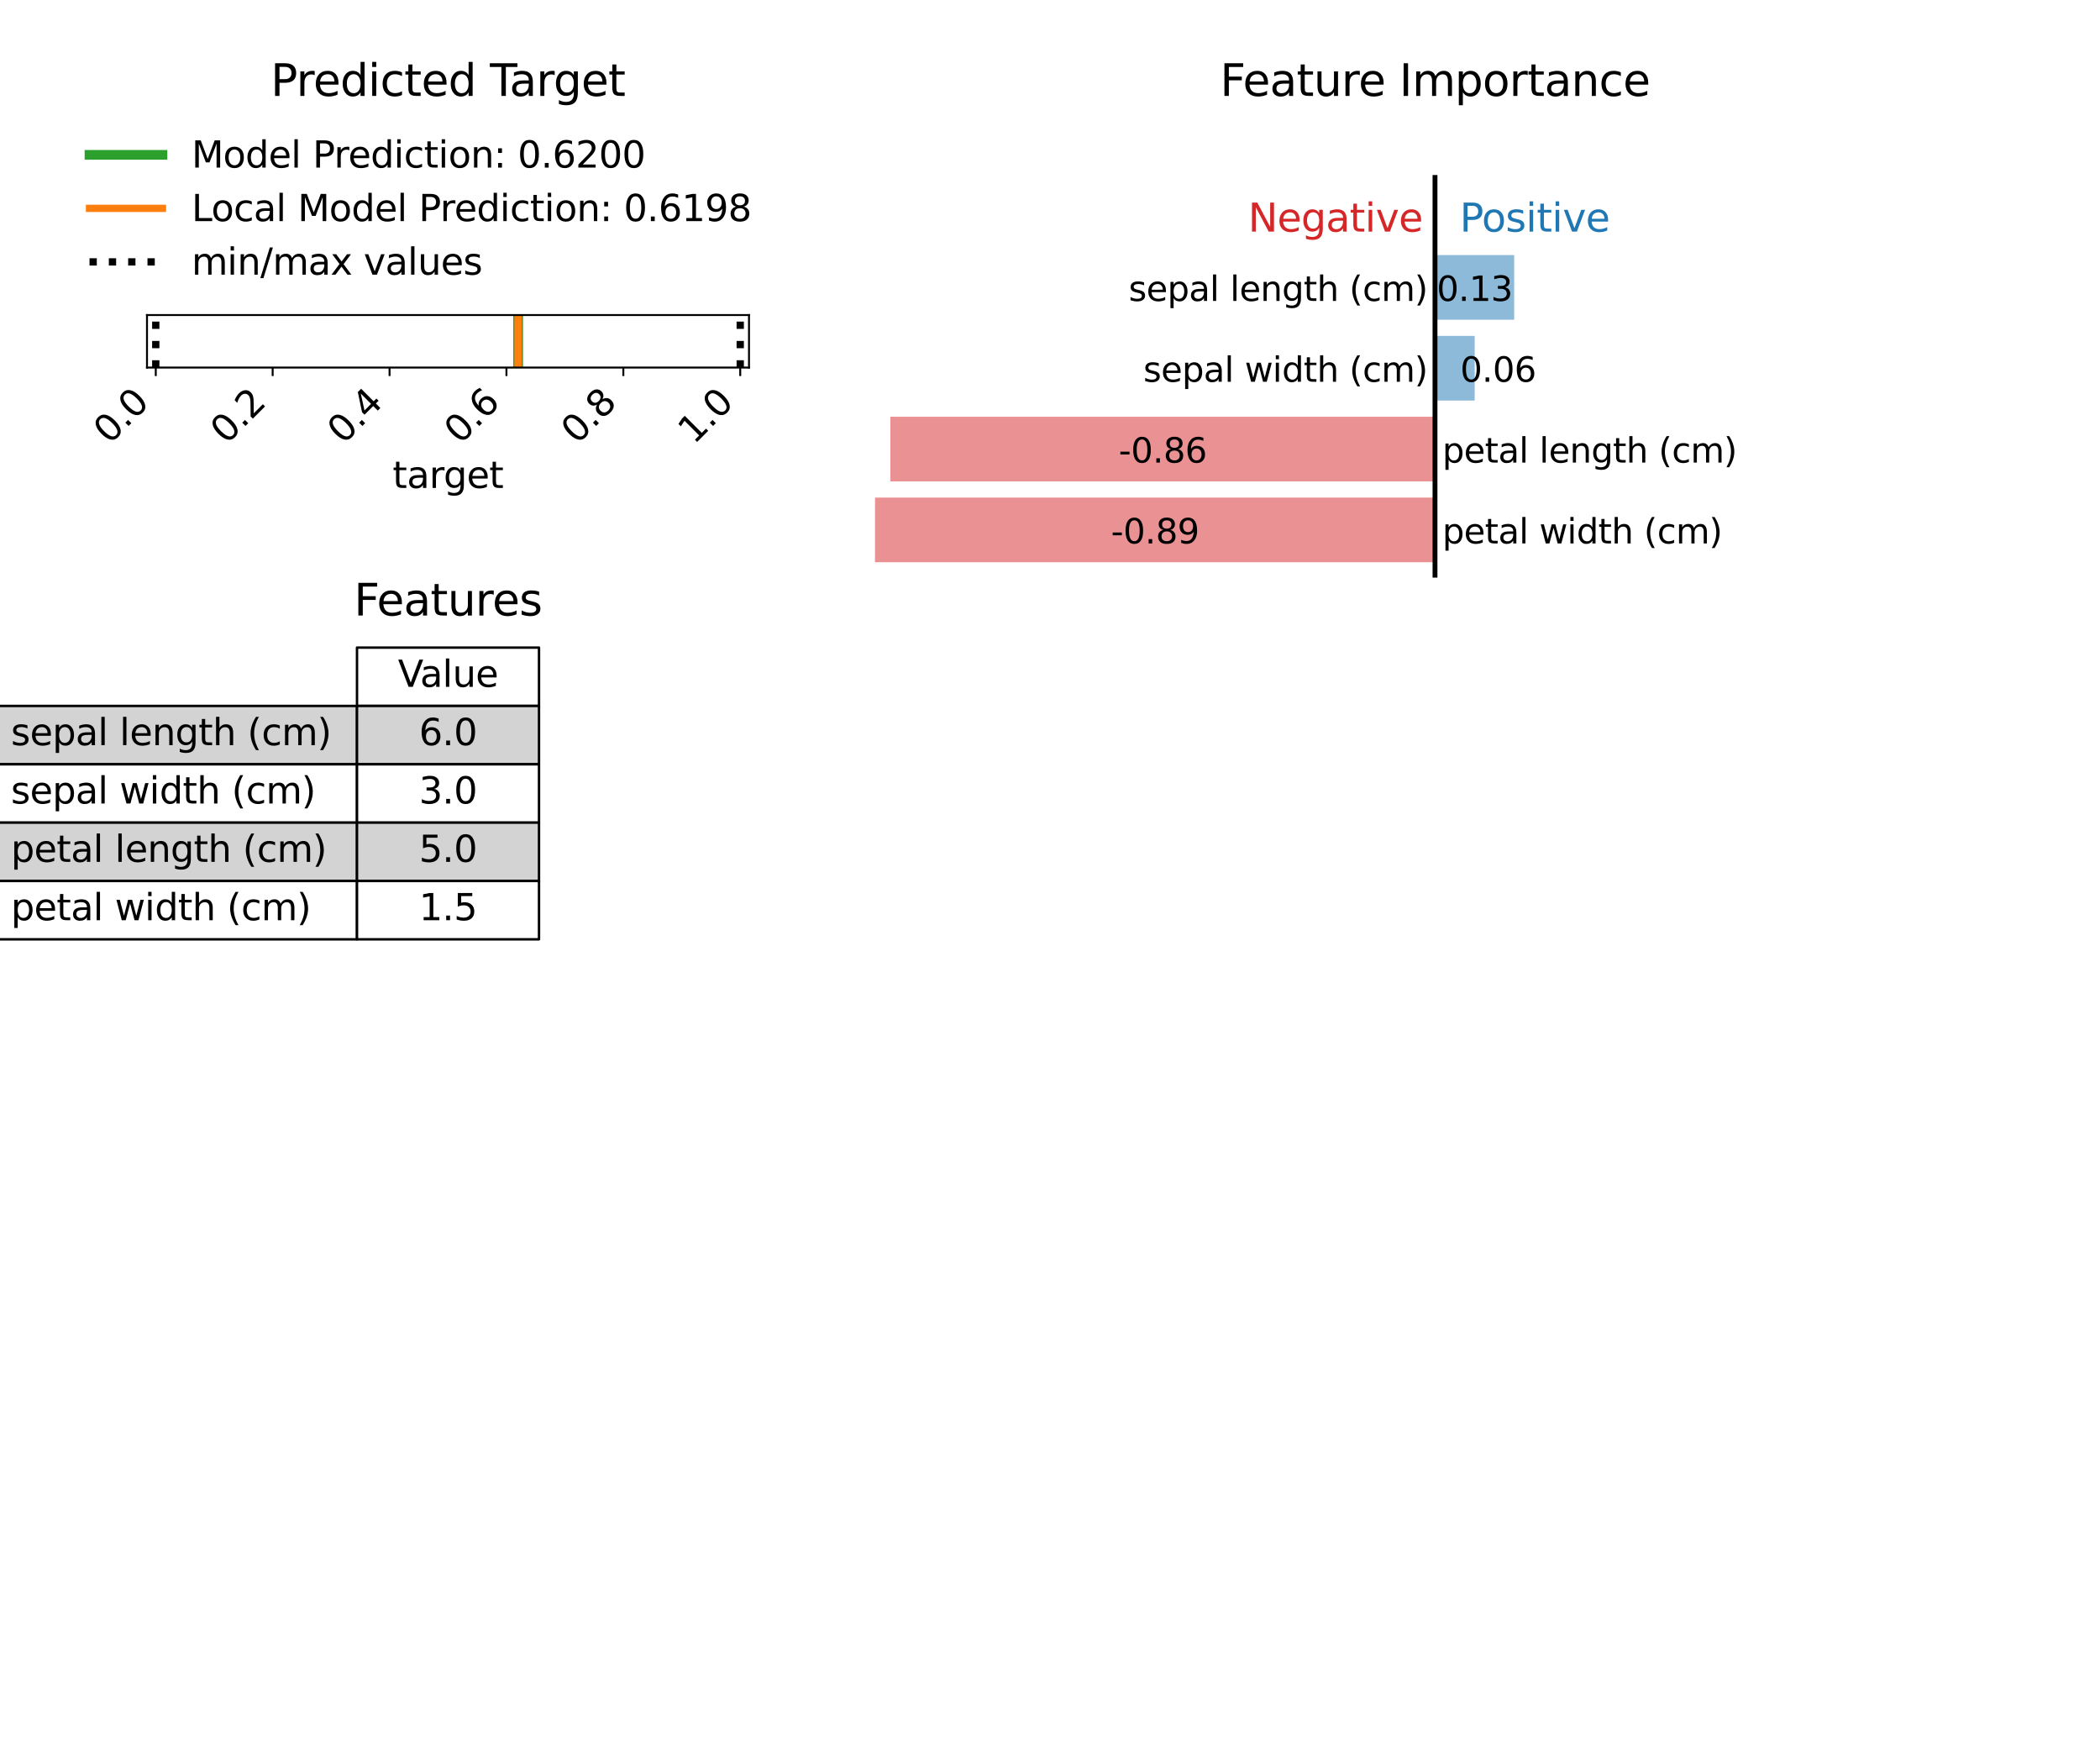 <?xml version="1.0" encoding="utf-8" standalone="no"?>
<!DOCTYPE svg PUBLIC "-//W3C//DTD SVG 1.1//EN"
  "http://www.w3.org/Graphics/SVG/1.1/DTD/svg11.dtd">
<svg height="720pt" version="1.1" viewBox="0 0 864 720" width="864pt" xmlns="http://www.w3.org/2000/svg" xmlns:xlink="http://www.w3.org/1999/xlink">
 <defs>
  <style type="text/css">*{stroke-linecap:butt;stroke-linejoin:round;}</style>
 </defs>
 <g id="figure_1">
  <g id="patch_1">
   <path d="M 0 720 
L 864 720 
L 864 0 
L 0 0 
z
" style="fill:#ffffff;"/>
  </g>
  <g id="axes_1">
   <g id="patch_2">
    <path d="M 60.48 151.2 
L 308.16 151.2 
L 308.16 129.6 
L 60.48 129.6 
z
" style="fill:#ffffff;"/>
   </g>
   <g id="matplotlib.axis_1">
    <g id="xtick_1">
     <g id="line2d_1">
      <defs>
       <path d="M 0 0 
L 0 3.5 
" id="mf7a0e118fd" style="stroke:#000000;stroke-width:0.8;"/>
      </defs>
      <g>
       <use style="stroke:#000000;stroke-width:0.8;" x="64.087" xlink:href="#mf7a0e118fd" y="151.2"/>
      </g>
     </g>
     <g id="text_1">
      <!-- 0.0 -->
      <g transform="translate(45.013 183.127)rotate(-45)scale(0.15 -0.15)">
       <defs>
        <path d="M 2034 4250 
Q 1547 4250 1301 3770 
Q 1056 3291 1056 2328 
Q 1056 1369 1301 889 
Q 1547 409 2034 409 
Q 2525 409 2770 889 
Q 3016 1369 3016 2328 
Q 3016 3291 2770 3770 
Q 2525 4250 2034 4250 
z
M 2034 4750 
Q 2819 4750 3233 4129 
Q 3647 3509 3647 2328 
Q 3647 1150 3233 529 
Q 2819 -91 2034 -91 
Q 1250 -91 836 529 
Q 422 1150 422 2328 
Q 422 3509 836 4129 
Q 1250 4750 2034 4750 
z
" id="DejaVuSans-30" transform="scale(0.016)"/>
        <path d="M 684 794 
L 1344 794 
L 1344 0 
L 684 0 
L 684 794 
z
" id="DejaVuSans-2e" transform="scale(0.016)"/>
       </defs>
       <use xlink:href="#DejaVuSans-30"/>
       <use x="63.623" xlink:href="#DejaVuSans-2e"/>
       <use x="95.41" xlink:href="#DejaVuSans-30"/>
      </g>
     </g>
    </g>
    <g id="xtick_2">
     <g id="line2d_2">
      <g>
       <use style="stroke:#000000;stroke-width:0.8;" x="112.18" xlink:href="#mf7a0e118fd" y="151.2"/>
      </g>
     </g>
     <g id="text_2">
      <!-- 0.2 -->
      <g transform="translate(93.107 183.127)rotate(-45)scale(0.15 -0.15)">
       <defs>
        <path d="M 1228 531 
L 3431 531 
L 3431 0 
L 469 0 
L 469 531 
Q 828 903 1448 1529 
Q 2069 2156 2228 2338 
Q 2531 2678 2651 2914 
Q 2772 3150 2772 3378 
Q 2772 3750 2511 3984 
Q 2250 4219 1831 4219 
Q 1534 4219 1204 4116 
Q 875 4013 500 3803 
L 500 4441 
Q 881 4594 1212 4672 
Q 1544 4750 1819 4750 
Q 2544 4750 2975 4387 
Q 3406 4025 3406 3419 
Q 3406 3131 3298 2873 
Q 3191 2616 2906 2266 
Q 2828 2175 2409 1742 
Q 1991 1309 1228 531 
z
" id="DejaVuSans-32" transform="scale(0.016)"/>
       </defs>
       <use xlink:href="#DejaVuSans-30"/>
       <use x="63.623" xlink:href="#DejaVuSans-2e"/>
       <use x="95.41" xlink:href="#DejaVuSans-32"/>
      </g>
     </g>
    </g>
    <g id="xtick_3">
     <g id="line2d_3">
      <g>
       <use style="stroke:#000000;stroke-width:0.8;" x="160.273" xlink:href="#mf7a0e118fd" y="151.2"/>
      </g>
     </g>
     <g id="text_3">
      <!-- 0.4 -->
      <g transform="translate(141.2 183.127)rotate(-45)scale(0.15 -0.15)">
       <defs>
        <path d="M 2419 4116 
L 825 1625 
L 2419 1625 
L 2419 4116 
z
M 2253 4666 
L 3047 4666 
L 3047 1625 
L 3713 1625 
L 3713 1100 
L 3047 1100 
L 3047 0 
L 2419 0 
L 2419 1100 
L 313 1100 
L 313 1709 
L 2253 4666 
z
" id="DejaVuSans-34" transform="scale(0.016)"/>
       </defs>
       <use xlink:href="#DejaVuSans-30"/>
       <use x="63.623" xlink:href="#DejaVuSans-2e"/>
       <use x="95.41" xlink:href="#DejaVuSans-34"/>
      </g>
     </g>
    </g>
    <g id="xtick_4">
     <g id="line2d_4">
      <g>
       <use style="stroke:#000000;stroke-width:0.8;" x="208.367" xlink:href="#mf7a0e118fd" y="151.2"/>
      </g>
     </g>
     <g id="text_4">
      <!-- 0.6 -->
      <g transform="translate(189.293 183.127)rotate(-45)scale(0.15 -0.15)">
       <defs>
        <path d="M 2113 2584 
Q 1688 2584 1439 2293 
Q 1191 2003 1191 1497 
Q 1191 994 1439 701 
Q 1688 409 2113 409 
Q 2538 409 2786 701 
Q 3034 994 3034 1497 
Q 3034 2003 2786 2293 
Q 2538 2584 2113 2584 
z
M 3366 4563 
L 3366 3988 
Q 3128 4100 2886 4159 
Q 2644 4219 2406 4219 
Q 1781 4219 1451 3797 
Q 1122 3375 1075 2522 
Q 1259 2794 1537 2939 
Q 1816 3084 2150 3084 
Q 2853 3084 3261 2657 
Q 3669 2231 3669 1497 
Q 3669 778 3244 343 
Q 2819 -91 2113 -91 
Q 1303 -91 875 529 
Q 447 1150 447 2328 
Q 447 3434 972 4092 
Q 1497 4750 2381 4750 
Q 2619 4750 2861 4703 
Q 3103 4656 3366 4563 
z
" id="DejaVuSans-36" transform="scale(0.016)"/>
       </defs>
       <use xlink:href="#DejaVuSans-30"/>
       <use x="63.623" xlink:href="#DejaVuSans-2e"/>
       <use x="95.41" xlink:href="#DejaVuSans-36"/>
      </g>
     </g>
    </g>
    <g id="xtick_5">
     <g id="line2d_5">
      <g>
       <use style="stroke:#000000;stroke-width:0.8;" x="256.46" xlink:href="#mf7a0e118fd" y="151.2"/>
      </g>
     </g>
     <g id="text_5">
      <!-- 0.8 -->
      <g transform="translate(237.386 183.127)rotate(-45)scale(0.15 -0.15)">
       <defs>
        <path d="M 2034 2216 
Q 1584 2216 1326 1975 
Q 1069 1734 1069 1313 
Q 1069 891 1326 650 
Q 1584 409 2034 409 
Q 2484 409 2743 651 
Q 3003 894 3003 1313 
Q 3003 1734 2745 1975 
Q 2488 2216 2034 2216 
z
M 1403 2484 
Q 997 2584 770 2862 
Q 544 3141 544 3541 
Q 544 4100 942 4425 
Q 1341 4750 2034 4750 
Q 2731 4750 3128 4425 
Q 3525 4100 3525 3541 
Q 3525 3141 3298 2862 
Q 3072 2584 2669 2484 
Q 3125 2378 3379 2068 
Q 3634 1759 3634 1313 
Q 3634 634 3220 271 
Q 2806 -91 2034 -91 
Q 1263 -91 848 271 
Q 434 634 434 1313 
Q 434 1759 690 2068 
Q 947 2378 1403 2484 
z
M 1172 3481 
Q 1172 3119 1398 2916 
Q 1625 2713 2034 2713 
Q 2441 2713 2670 2916 
Q 2900 3119 2900 3481 
Q 2900 3844 2670 4047 
Q 2441 4250 2034 4250 
Q 1625 4250 1398 4047 
Q 1172 3844 1172 3481 
z
" id="DejaVuSans-38" transform="scale(0.016)"/>
       </defs>
       <use xlink:href="#DejaVuSans-30"/>
       <use x="63.623" xlink:href="#DejaVuSans-2e"/>
       <use x="95.41" xlink:href="#DejaVuSans-38"/>
      </g>
     </g>
    </g>
    <g id="xtick_6">
     <g id="line2d_6">
      <g>
       <use style="stroke:#000000;stroke-width:0.8;" x="304.553" xlink:href="#mf7a0e118fd" y="151.2"/>
      </g>
     </g>
     <g id="text_6">
      <!-- 1.0 -->
      <g transform="translate(285.479 183.127)rotate(-45)scale(0.15 -0.15)">
       <defs>
        <path d="M 794 531 
L 1825 531 
L 1825 4091 
L 703 3866 
L 703 4441 
L 1819 4666 
L 2450 4666 
L 2450 531 
L 3481 531 
L 3481 0 
L 794 0 
L 794 531 
z
" id="DejaVuSans-31" transform="scale(0.016)"/>
       </defs>
       <use xlink:href="#DejaVuSans-31"/>
       <use x="63.623" xlink:href="#DejaVuSans-2e"/>
       <use x="95.41" xlink:href="#DejaVuSans-30"/>
      </g>
     </g>
    </g>
    <g id="text_7">
     <!-- target -->
     <g transform="translate(161.515 200.731)scale(0.15 -0.15)">
      <defs>
       <path d="M 1172 4494 
L 1172 3500 
L 2356 3500 
L 2356 3053 
L 1172 3053 
L 1172 1153 
Q 1172 725 1289 603 
Q 1406 481 1766 481 
L 2356 481 
L 2356 0 
L 1766 0 
Q 1100 0 847 248 
Q 594 497 594 1153 
L 594 3053 
L 172 3053 
L 172 3500 
L 594 3500 
L 594 4494 
L 1172 4494 
z
" id="DejaVuSans-74" transform="scale(0.016)"/>
       <path d="M 2194 1759 
Q 1497 1759 1228 1600 
Q 959 1441 959 1056 
Q 959 750 1161 570 
Q 1363 391 1709 391 
Q 2188 391 2477 730 
Q 2766 1069 2766 1631 
L 2766 1759 
L 2194 1759 
z
M 3341 1997 
L 3341 0 
L 2766 0 
L 2766 531 
Q 2569 213 2275 61 
Q 1981 -91 1556 -91 
Q 1019 -91 701 211 
Q 384 513 384 1019 
Q 384 1609 779 1909 
Q 1175 2209 1959 2209 
L 2766 2209 
L 2766 2266 
Q 2766 2663 2505 2880 
Q 2244 3097 1772 3097 
Q 1472 3097 1187 3025 
Q 903 2953 641 2809 
L 641 3341 
Q 956 3463 1253 3523 
Q 1550 3584 1831 3584 
Q 2591 3584 2966 3190 
Q 3341 2797 3341 1997 
z
" id="DejaVuSans-61" transform="scale(0.016)"/>
       <path d="M 2631 2963 
Q 2534 3019 2420 3045 
Q 2306 3072 2169 3072 
Q 1681 3072 1420 2755 
Q 1159 2438 1159 1844 
L 1159 0 
L 581 0 
L 581 3500 
L 1159 3500 
L 1159 2956 
Q 1341 3275 1631 3429 
Q 1922 3584 2338 3584 
Q 2397 3584 2469 3576 
Q 2541 3569 2628 3553 
L 2631 2963 
z
" id="DejaVuSans-72" transform="scale(0.016)"/>
       <path d="M 2906 1791 
Q 2906 2416 2648 2759 
Q 2391 3103 1925 3103 
Q 1463 3103 1205 2759 
Q 947 2416 947 1791 
Q 947 1169 1205 825 
Q 1463 481 1925 481 
Q 2391 481 2648 825 
Q 2906 1169 2906 1791 
z
M 3481 434 
Q 3481 -459 3084 -895 
Q 2688 -1331 1869 -1331 
Q 1566 -1331 1297 -1286 
Q 1028 -1241 775 -1147 
L 775 -588 
Q 1028 -725 1275 -790 
Q 1522 -856 1778 -856 
Q 2344 -856 2625 -561 
Q 2906 -266 2906 331 
L 2906 616 
Q 2728 306 2450 153 
Q 2172 0 1784 0 
Q 1141 0 747 490 
Q 353 981 353 1791 
Q 353 2603 747 3093 
Q 1141 3584 1784 3584 
Q 2172 3584 2450 3431 
Q 2728 3278 2906 2969 
L 2906 3500 
L 3481 3500 
L 3481 434 
z
" id="DejaVuSans-67" transform="scale(0.016)"/>
       <path d="M 3597 1894 
L 3597 1613 
L 953 1613 
Q 991 1019 1311 708 
Q 1631 397 2203 397 
Q 2534 397 2845 478 
Q 3156 559 3463 722 
L 3463 178 
Q 3153 47 2828 -22 
Q 2503 -91 2169 -91 
Q 1331 -91 842 396 
Q 353 884 353 1716 
Q 353 2575 817 3079 
Q 1281 3584 2069 3584 
Q 2775 3584 3186 3129 
Q 3597 2675 3597 1894 
z
M 3022 2063 
Q 3016 2534 2758 2815 
Q 2500 3097 2075 3097 
Q 1594 3097 1305 2825 
Q 1016 2553 972 2059 
L 3022 2063 
z
" id="DejaVuSans-65" transform="scale(0.016)"/>
      </defs>
      <use xlink:href="#DejaVuSans-74"/>
      <use x="39.209" xlink:href="#DejaVuSans-61"/>
      <use x="100.488" xlink:href="#DejaVuSans-72"/>
      <use x="139.852" xlink:href="#DejaVuSans-67"/>
      <use x="203.328" xlink:href="#DejaVuSans-65"/>
      <use x="264.852" xlink:href="#DejaVuSans-74"/>
     </g>
    </g>
   </g>
   <g id="matplotlib.axis_2"/>
   <g id="line2d_7">
    <path clip-path="url(#pbee9fc6a67)" d="M 213.176 151.2 
L 213.176 129.6 
" style="fill:none;stroke:#2ca02c;stroke-linecap:square;stroke-width:4;"/>
   </g>
   <g id="line2d_8">
    <path clip-path="url(#pbee9fc6a67)" d="M 64.087 151.2 
L 64.087 129.6 
" style="fill:none;stroke:#000000;stroke-dasharray:3,4.95;stroke-dashoffset:0;stroke-width:3;"/>
   </g>
   <g id="line2d_9">
    <path clip-path="url(#pbee9fc6a67)" d="M 213.127 151.2 
L 213.127 129.6 
" style="fill:none;stroke:#ff7f0e;stroke-linecap:square;stroke-width:3;"/>
   </g>
   <g id="line2d_10">
    <path clip-path="url(#pbee9fc6a67)" d="M 304.553 151.2 
L 304.553 129.6 
" style="fill:none;stroke:#000000;stroke-dasharray:3,4.95;stroke-dashoffset:0;stroke-width:3;"/>
   </g>
   <g id="patch_3">
    <path d="M 60.48 151.2 
L 60.48 129.6 
" style="fill:none;stroke:#000000;stroke-linecap:square;stroke-linejoin:miter;stroke-width:0.8;"/>
   </g>
   <g id="patch_4">
    <path d="M 308.16 151.2 
L 308.16 129.6 
" style="fill:none;stroke:#000000;stroke-linecap:square;stroke-linejoin:miter;stroke-width:0.8;"/>
   </g>
   <g id="patch_5">
    <path d="M 60.48 151.2 
L 308.16 151.2 
" style="fill:none;stroke:#000000;stroke-linecap:square;stroke-linejoin:miter;stroke-width:0.8;"/>
   </g>
   <g id="patch_6">
    <path d="M 60.48 129.6 
L 308.16 129.6 
" style="fill:none;stroke:#000000;stroke-linecap:square;stroke-linejoin:miter;stroke-width:0.8;"/>
   </g>
   <g id="text_8">
    <!-- Predicted Target -->
    <g transform="translate(111.364 39.457)scale(0.18 -0.18)">
     <defs>
      <path d="M 1259 4147 
L 1259 2394 
L 2053 2394 
Q 2494 2394 2734 2622 
Q 2975 2850 2975 3272 
Q 2975 3691 2734 3919 
Q 2494 4147 2053 4147 
L 1259 4147 
z
M 628 4666 
L 2053 4666 
Q 2838 4666 3239 4311 
Q 3641 3956 3641 3272 
Q 3641 2581 3239 2228 
Q 2838 1875 2053 1875 
L 1259 1875 
L 1259 0 
L 628 0 
L 628 4666 
z
" id="DejaVuSans-50" transform="scale(0.016)"/>
      <path d="M 2906 2969 
L 2906 4863 
L 3481 4863 
L 3481 0 
L 2906 0 
L 2906 525 
Q 2725 213 2448 61 
Q 2172 -91 1784 -91 
Q 1150 -91 751 415 
Q 353 922 353 1747 
Q 353 2572 751 3078 
Q 1150 3584 1784 3584 
Q 2172 3584 2448 3432 
Q 2725 3281 2906 2969 
z
M 947 1747 
Q 947 1113 1208 752 
Q 1469 391 1925 391 
Q 2381 391 2643 752 
Q 2906 1113 2906 1747 
Q 2906 2381 2643 2742 
Q 2381 3103 1925 3103 
Q 1469 3103 1208 2742 
Q 947 2381 947 1747 
z
" id="DejaVuSans-64" transform="scale(0.016)"/>
      <path d="M 603 3500 
L 1178 3500 
L 1178 0 
L 603 0 
L 603 3500 
z
M 603 4863 
L 1178 4863 
L 1178 4134 
L 603 4134 
L 603 4863 
z
" id="DejaVuSans-69" transform="scale(0.016)"/>
      <path d="M 3122 3366 
L 3122 2828 
Q 2878 2963 2633 3030 
Q 2388 3097 2138 3097 
Q 1578 3097 1268 2742 
Q 959 2388 959 1747 
Q 959 1106 1268 751 
Q 1578 397 2138 397 
Q 2388 397 2633 464 
Q 2878 531 3122 666 
L 3122 134 
Q 2881 22 2623 -34 
Q 2366 -91 2075 -91 
Q 1284 -91 818 406 
Q 353 903 353 1747 
Q 353 2603 823 3093 
Q 1294 3584 2113 3584 
Q 2378 3584 2631 3529 
Q 2884 3475 3122 3366 
z
" id="DejaVuSans-63" transform="scale(0.016)"/>
      <path id="DejaVuSans-20" transform="scale(0.016)"/>
      <path d="M -19 4666 
L 3928 4666 
L 3928 4134 
L 2272 4134 
L 2272 0 
L 1638 0 
L 1638 4134 
L -19 4134 
L -19 4666 
z
" id="DejaVuSans-54" transform="scale(0.016)"/>
     </defs>
     <use xlink:href="#DejaVuSans-50"/>
     <use x="58.553" xlink:href="#DejaVuSans-72"/>
     <use x="97.416" xlink:href="#DejaVuSans-65"/>
     <use x="158.939" xlink:href="#DejaVuSans-64"/>
     <use x="222.416" xlink:href="#DejaVuSans-69"/>
     <use x="250.199" xlink:href="#DejaVuSans-63"/>
     <use x="305.18" xlink:href="#DejaVuSans-74"/>
     <use x="344.389" xlink:href="#DejaVuSans-65"/>
     <use x="405.912" xlink:href="#DejaVuSans-64"/>
     <use x="469.389" xlink:href="#DejaVuSans-20"/>
     <use x="501.176" xlink:href="#DejaVuSans-54"/>
     <use x="545.76" xlink:href="#DejaVuSans-61"/>
     <use x="607.039" xlink:href="#DejaVuSans-72"/>
     <use x="646.402" xlink:href="#DejaVuSans-67"/>
     <use x="709.879" xlink:href="#DejaVuSans-65"/>
     <use x="771.402" xlink:href="#DejaVuSans-74"/>
    </g>
   </g>
   <g id="legend_1">
    <g id="line2d_11">
     <path d="M 36.828 63.696 
L 66.828 63.696 
" style="fill:none;stroke:#2ca02c;stroke-linecap:square;stroke-width:4;"/>
    </g>
    <g id="line2d_12"/>
    <g id="text_9">
     <!-- Model Prediction: 0.6200 -->
     <g transform="translate(78.828 68.946)scale(0.15 -0.15)">
      <defs>
       <path d="M 628 4666 
L 1569 4666 
L 2759 1491 
L 3956 4666 
L 4897 4666 
L 4897 0 
L 4281 0 
L 4281 4097 
L 3078 897 
L 2444 897 
L 1241 4097 
L 1241 0 
L 628 0 
L 628 4666 
z
" id="DejaVuSans-4d" transform="scale(0.016)"/>
       <path d="M 1959 3097 
Q 1497 3097 1228 2736 
Q 959 2375 959 1747 
Q 959 1119 1226 758 
Q 1494 397 1959 397 
Q 2419 397 2687 759 
Q 2956 1122 2956 1747 
Q 2956 2369 2687 2733 
Q 2419 3097 1959 3097 
z
M 1959 3584 
Q 2709 3584 3137 3096 
Q 3566 2609 3566 1747 
Q 3566 888 3137 398 
Q 2709 -91 1959 -91 
Q 1206 -91 779 398 
Q 353 888 353 1747 
Q 353 2609 779 3096 
Q 1206 3584 1959 3584 
z
" id="DejaVuSans-6f" transform="scale(0.016)"/>
       <path d="M 603 4863 
L 1178 4863 
L 1178 0 
L 603 0 
L 603 4863 
z
" id="DejaVuSans-6c" transform="scale(0.016)"/>
       <path d="M 3513 2113 
L 3513 0 
L 2938 0 
L 2938 2094 
Q 2938 2591 2744 2837 
Q 2550 3084 2163 3084 
Q 1697 3084 1428 2787 
Q 1159 2491 1159 1978 
L 1159 0 
L 581 0 
L 581 3500 
L 1159 3500 
L 1159 2956 
Q 1366 3272 1645 3428 
Q 1925 3584 2291 3584 
Q 2894 3584 3203 3211 
Q 3513 2838 3513 2113 
z
" id="DejaVuSans-6e" transform="scale(0.016)"/>
       <path d="M 750 794 
L 1409 794 
L 1409 0 
L 750 0 
L 750 794 
z
M 750 3309 
L 1409 3309 
L 1409 2516 
L 750 2516 
L 750 3309 
z
" id="DejaVuSans-3a" transform="scale(0.016)"/>
      </defs>
      <use xlink:href="#DejaVuSans-4d"/>
      <use x="86.279" xlink:href="#DejaVuSans-6f"/>
      <use x="147.461" xlink:href="#DejaVuSans-64"/>
      <use x="210.938" xlink:href="#DejaVuSans-65"/>
      <use x="272.461" xlink:href="#DejaVuSans-6c"/>
      <use x="300.244" xlink:href="#DejaVuSans-20"/>
      <use x="332.031" xlink:href="#DejaVuSans-50"/>
      <use x="390.584" xlink:href="#DejaVuSans-72"/>
      <use x="429.447" xlink:href="#DejaVuSans-65"/>
      <use x="490.971" xlink:href="#DejaVuSans-64"/>
      <use x="554.447" xlink:href="#DejaVuSans-69"/>
      <use x="582.23" xlink:href="#DejaVuSans-63"/>
      <use x="637.211" xlink:href="#DejaVuSans-74"/>
      <use x="676.42" xlink:href="#DejaVuSans-69"/>
      <use x="704.203" xlink:href="#DejaVuSans-6f"/>
      <use x="765.385" xlink:href="#DejaVuSans-6e"/>
      <use x="828.764" xlink:href="#DejaVuSans-3a"/>
      <use x="862.455" xlink:href="#DejaVuSans-20"/>
      <use x="894.242" xlink:href="#DejaVuSans-30"/>
      <use x="957.865" xlink:href="#DejaVuSans-2e"/>
      <use x="989.652" xlink:href="#DejaVuSans-36"/>
      <use x="1053.275" xlink:href="#DejaVuSans-32"/>
      <use x="1116.898" xlink:href="#DejaVuSans-30"/>
      <use x="1180.521" xlink:href="#DejaVuSans-30"/>
     </g>
    </g>
    <g id="line2d_13">
     <path d="M 36.828 85.713 
L 66.828 85.713 
" style="fill:none;stroke:#ff7f0e;stroke-linecap:square;stroke-width:3;"/>
    </g>
    <g id="line2d_14"/>
    <g id="text_10">
     <!-- Local Model Prediction: 0.6198 -->
     <g transform="translate(78.828 90.963)scale(0.15 -0.15)">
      <defs>
       <path d="M 628 4666 
L 1259 4666 
L 1259 531 
L 3531 531 
L 3531 0 
L 628 0 
L 628 4666 
z
" id="DejaVuSans-4c" transform="scale(0.016)"/>
       <path d="M 703 97 
L 703 672 
Q 941 559 1184 500 
Q 1428 441 1663 441 
Q 2288 441 2617 861 
Q 2947 1281 2994 2138 
Q 2813 1869 2534 1725 
Q 2256 1581 1919 1581 
Q 1219 1581 811 2004 
Q 403 2428 403 3163 
Q 403 3881 828 4315 
Q 1253 4750 1959 4750 
Q 2769 4750 3195 4129 
Q 3622 3509 3622 2328 
Q 3622 1225 3098 567 
Q 2575 -91 1691 -91 
Q 1453 -91 1209 -44 
Q 966 3 703 97 
z
M 1959 2075 
Q 2384 2075 2632 2365 
Q 2881 2656 2881 3163 
Q 2881 3666 2632 3958 
Q 2384 4250 1959 4250 
Q 1534 4250 1286 3958 
Q 1038 3666 1038 3163 
Q 1038 2656 1286 2365 
Q 1534 2075 1959 2075 
z
" id="DejaVuSans-39" transform="scale(0.016)"/>
      </defs>
      <use xlink:href="#DejaVuSans-4c"/>
      <use x="53.963" xlink:href="#DejaVuSans-6f"/>
      <use x="115.145" xlink:href="#DejaVuSans-63"/>
      <use x="170.125" xlink:href="#DejaVuSans-61"/>
      <use x="231.404" xlink:href="#DejaVuSans-6c"/>
      <use x="259.188" xlink:href="#DejaVuSans-20"/>
      <use x="290.975" xlink:href="#DejaVuSans-4d"/>
      <use x="377.254" xlink:href="#DejaVuSans-6f"/>
      <use x="438.436" xlink:href="#DejaVuSans-64"/>
      <use x="501.912" xlink:href="#DejaVuSans-65"/>
      <use x="563.436" xlink:href="#DejaVuSans-6c"/>
      <use x="591.219" xlink:href="#DejaVuSans-20"/>
      <use x="623.006" xlink:href="#DejaVuSans-50"/>
      <use x="681.559" xlink:href="#DejaVuSans-72"/>
      <use x="720.422" xlink:href="#DejaVuSans-65"/>
      <use x="781.945" xlink:href="#DejaVuSans-64"/>
      <use x="845.422" xlink:href="#DejaVuSans-69"/>
      <use x="873.205" xlink:href="#DejaVuSans-63"/>
      <use x="928.186" xlink:href="#DejaVuSans-74"/>
      <use x="967.395" xlink:href="#DejaVuSans-69"/>
      <use x="995.178" xlink:href="#DejaVuSans-6f"/>
      <use x="1056.359" xlink:href="#DejaVuSans-6e"/>
      <use x="1119.738" xlink:href="#DejaVuSans-3a"/>
      <use x="1153.43" xlink:href="#DejaVuSans-20"/>
      <use x="1185.217" xlink:href="#DejaVuSans-30"/>
      <use x="1248.84" xlink:href="#DejaVuSans-2e"/>
      <use x="1280.627" xlink:href="#DejaVuSans-36"/>
      <use x="1344.25" xlink:href="#DejaVuSans-31"/>
      <use x="1407.873" xlink:href="#DejaVuSans-39"/>
      <use x="1471.496" xlink:href="#DejaVuSans-38"/>
     </g>
    </g>
    <g id="line2d_15">
     <path d="M 36.828 107.73 
L 66.828 107.73 
" style="fill:none;stroke:#000000;stroke-dasharray:3,4.95;stroke-dashoffset:0;stroke-width:3;"/>
    </g>
    <g id="line2d_16"/>
    <g id="text_11">
     <!-- min/max values -->
     <g transform="translate(78.828 112.98)scale(0.15 -0.15)">
      <defs>
       <path d="M 3328 2828 
Q 3544 3216 3844 3400 
Q 4144 3584 4550 3584 
Q 5097 3584 5394 3201 
Q 5691 2819 5691 2113 
L 5691 0 
L 5113 0 
L 5113 2094 
Q 5113 2597 4934 2840 
Q 4756 3084 4391 3084 
Q 3944 3084 3684 2787 
Q 3425 2491 3425 1978 
L 3425 0 
L 2847 0 
L 2847 2094 
Q 2847 2600 2669 2842 
Q 2491 3084 2119 3084 
Q 1678 3084 1418 2786 
Q 1159 2488 1159 1978 
L 1159 0 
L 581 0 
L 581 3500 
L 1159 3500 
L 1159 2956 
Q 1356 3278 1631 3431 
Q 1906 3584 2284 3584 
Q 2666 3584 2933 3390 
Q 3200 3197 3328 2828 
z
" id="DejaVuSans-6d" transform="scale(0.016)"/>
       <path d="M 1625 4666 
L 2156 4666 
L 531 -594 
L 0 -594 
L 1625 4666 
z
" id="DejaVuSans-2f" transform="scale(0.016)"/>
       <path d="M 3513 3500 
L 2247 1797 
L 3578 0 
L 2900 0 
L 1881 1375 
L 863 0 
L 184 0 
L 1544 1831 
L 300 3500 
L 978 3500 
L 1906 2253 
L 2834 3500 
L 3513 3500 
z
" id="DejaVuSans-78" transform="scale(0.016)"/>
       <path d="M 191 3500 
L 800 3500 
L 1894 563 
L 2988 3500 
L 3597 3500 
L 2284 0 
L 1503 0 
L 191 3500 
z
" id="DejaVuSans-76" transform="scale(0.016)"/>
       <path d="M 544 1381 
L 544 3500 
L 1119 3500 
L 1119 1403 
Q 1119 906 1312 657 
Q 1506 409 1894 409 
Q 2359 409 2629 706 
Q 2900 1003 2900 1516 
L 2900 3500 
L 3475 3500 
L 3475 0 
L 2900 0 
L 2900 538 
Q 2691 219 2414 64 
Q 2138 -91 1772 -91 
Q 1169 -91 856 284 
Q 544 659 544 1381 
z
M 1991 3584 
L 1991 3584 
z
" id="DejaVuSans-75" transform="scale(0.016)"/>
       <path d="M 2834 3397 
L 2834 2853 
Q 2591 2978 2328 3040 
Q 2066 3103 1784 3103 
Q 1356 3103 1142 2972 
Q 928 2841 928 2578 
Q 928 2378 1081 2264 
Q 1234 2150 1697 2047 
L 1894 2003 
Q 2506 1872 2764 1633 
Q 3022 1394 3022 966 
Q 3022 478 2636 193 
Q 2250 -91 1575 -91 
Q 1294 -91 989 -36 
Q 684 19 347 128 
L 347 722 
Q 666 556 975 473 
Q 1284 391 1588 391 
Q 1994 391 2212 530 
Q 2431 669 2431 922 
Q 2431 1156 2273 1281 
Q 2116 1406 1581 1522 
L 1381 1569 
Q 847 1681 609 1914 
Q 372 2147 372 2553 
Q 372 3047 722 3315 
Q 1072 3584 1716 3584 
Q 2034 3584 2315 3537 
Q 2597 3491 2834 3397 
z
" id="DejaVuSans-73" transform="scale(0.016)"/>
      </defs>
      <use xlink:href="#DejaVuSans-6d"/>
      <use x="97.412" xlink:href="#DejaVuSans-69"/>
      <use x="125.195" xlink:href="#DejaVuSans-6e"/>
      <use x="188.574" xlink:href="#DejaVuSans-2f"/>
      <use x="222.266" xlink:href="#DejaVuSans-6d"/>
      <use x="319.678" xlink:href="#DejaVuSans-61"/>
      <use x="380.957" xlink:href="#DejaVuSans-78"/>
      <use x="440.137" xlink:href="#DejaVuSans-20"/>
      <use x="471.924" xlink:href="#DejaVuSans-76"/>
      <use x="531.104" xlink:href="#DejaVuSans-61"/>
      <use x="592.383" xlink:href="#DejaVuSans-6c"/>
      <use x="620.166" xlink:href="#DejaVuSans-75"/>
      <use x="683.545" xlink:href="#DejaVuSans-65"/>
      <use x="745.068" xlink:href="#DejaVuSans-73"/>
     </g>
    </g>
   </g>
  </g>
  <g id="axes_2">
   <g id="patch_7">
    <path d="M 146.88 266.4 
L 221.76 266.4 
L 221.76 259.2 
L 146.88 259.2 
z
" style="fill:#ffffff;"/>
   </g>
   <g id="table_1">
    <g id="patch_8">
     <path d="M 146.88 290.4 
L 221.76 290.4 
L 221.76 266.4 
L 146.88 266.4 
z
" style="fill:#ffffff;stroke:#000000;stroke-linejoin:miter;"/>
    </g>
    <g id="text_12">
     <!-- Value -->
     <g transform="translate(163.723 282.539)scale(0.15 -0.15)">
      <defs>
       <path d="M 1831 0 
L 50 4666 
L 709 4666 
L 2188 738 
L 3669 4666 
L 4325 4666 
L 2547 0 
L 1831 0 
z
" id="DejaVuSans-56" transform="scale(0.016)"/>
      </defs>
      <use xlink:href="#DejaVuSans-56"/>
      <use x="60.658" xlink:href="#DejaVuSans-61"/>
      <use x="121.938" xlink:href="#DejaVuSans-6c"/>
      <use x="149.721" xlink:href="#DejaVuSans-75"/>
      <use x="213.1" xlink:href="#DejaVuSans-65"/>
     </g>
    </g>
    <g id="patch_9">
     <path d="M -11.323 314.4 
L 146.88 314.4 
L 146.88 290.4 
L -11.323 290.4 
z
" style="fill:#d3d3d3;stroke:#000000;stroke-linejoin:miter;"/>
    </g>
    <g id="text_13">
     <!-- sepal length (cm) -->
     <g transform="translate(4.497 306.539)scale(0.15 -0.15)">
      <defs>
       <path d="M 1159 525 
L 1159 -1331 
L 581 -1331 
L 581 3500 
L 1159 3500 
L 1159 2969 
Q 1341 3281 1617 3432 
Q 1894 3584 2278 3584 
Q 2916 3584 3314 3078 
Q 3713 2572 3713 1747 
Q 3713 922 3314 415 
Q 2916 -91 2278 -91 
Q 1894 -91 1617 61 
Q 1341 213 1159 525 
z
M 3116 1747 
Q 3116 2381 2855 2742 
Q 2594 3103 2138 3103 
Q 1681 3103 1420 2742 
Q 1159 2381 1159 1747 
Q 1159 1113 1420 752 
Q 1681 391 2138 391 
Q 2594 391 2855 752 
Q 3116 1113 3116 1747 
z
" id="DejaVuSans-70" transform="scale(0.016)"/>
       <path d="M 3513 2113 
L 3513 0 
L 2938 0 
L 2938 2094 
Q 2938 2591 2744 2837 
Q 2550 3084 2163 3084 
Q 1697 3084 1428 2787 
Q 1159 2491 1159 1978 
L 1159 0 
L 581 0 
L 581 4863 
L 1159 4863 
L 1159 2956 
Q 1366 3272 1645 3428 
Q 1925 3584 2291 3584 
Q 2894 3584 3203 3211 
Q 3513 2838 3513 2113 
z
" id="DejaVuSans-68" transform="scale(0.016)"/>
       <path d="M 1984 4856 
Q 1566 4138 1362 3434 
Q 1159 2731 1159 2009 
Q 1159 1288 1364 580 
Q 1569 -128 1984 -844 
L 1484 -844 
Q 1016 -109 783 600 
Q 550 1309 550 2009 
Q 550 2706 781 3412 
Q 1013 4119 1484 4856 
L 1984 4856 
z
" id="DejaVuSans-28" transform="scale(0.016)"/>
       <path d="M 513 4856 
L 1013 4856 
Q 1481 4119 1714 3412 
Q 1947 2706 1947 2009 
Q 1947 1309 1714 600 
Q 1481 -109 1013 -844 
L 513 -844 
Q 928 -128 1133 580 
Q 1338 1288 1338 2009 
Q 1338 2731 1133 3434 
Q 928 4138 513 4856 
z
" id="DejaVuSans-29" transform="scale(0.016)"/>
      </defs>
      <use xlink:href="#DejaVuSans-73"/>
      <use x="52.1" xlink:href="#DejaVuSans-65"/>
      <use x="113.623" xlink:href="#DejaVuSans-70"/>
      <use x="177.1" xlink:href="#DejaVuSans-61"/>
      <use x="238.379" xlink:href="#DejaVuSans-6c"/>
      <use x="266.162" xlink:href="#DejaVuSans-20"/>
      <use x="297.949" xlink:href="#DejaVuSans-6c"/>
      <use x="325.732" xlink:href="#DejaVuSans-65"/>
      <use x="387.256" xlink:href="#DejaVuSans-6e"/>
      <use x="450.635" xlink:href="#DejaVuSans-67"/>
      <use x="514.111" xlink:href="#DejaVuSans-74"/>
      <use x="553.32" xlink:href="#DejaVuSans-68"/>
      <use x="616.699" xlink:href="#DejaVuSans-20"/>
      <use x="648.486" xlink:href="#DejaVuSans-28"/>
      <use x="687.5" xlink:href="#DejaVuSans-63"/>
      <use x="742.48" xlink:href="#DejaVuSans-6d"/>
      <use x="839.893" xlink:href="#DejaVuSans-29"/>
     </g>
    </g>
    <g id="patch_10">
     <path d="M 146.88 314.4 
L 221.76 314.4 
L 221.76 290.4 
L 146.88 290.4 
z
" style="fill:#d3d3d3;stroke:#000000;stroke-linejoin:miter;"/>
    </g>
    <g id="text_14">
     <!-- 6.0 -->
     <g transform="translate(172.393 306.539)scale(0.15 -0.15)">
      <use xlink:href="#DejaVuSans-36"/>
      <use x="63.623" xlink:href="#DejaVuSans-2e"/>
      <use x="95.41" xlink:href="#DejaVuSans-30"/>
     </g>
    </g>
    <g id="patch_11">
     <path d="M -11.323 338.4 
L 146.88 338.4 
L 146.88 314.4 
L -11.323 314.4 
z
" style="fill:#ffffff;stroke:#000000;stroke-linejoin:miter;"/>
    </g>
    <g id="text_15">
     <!-- sepal width (cm) -->
     <g transform="translate(4.497 330.539)scale(0.15 -0.15)">
      <defs>
       <path d="M 269 3500 
L 844 3500 
L 1563 769 
L 2278 3500 
L 2956 3500 
L 3675 769 
L 4391 3500 
L 4966 3500 
L 4050 0 
L 3372 0 
L 2619 2869 
L 1863 0 
L 1184 0 
L 269 3500 
z
" id="DejaVuSans-77" transform="scale(0.016)"/>
      </defs>
      <use xlink:href="#DejaVuSans-73"/>
      <use x="52.1" xlink:href="#DejaVuSans-65"/>
      <use x="113.623" xlink:href="#DejaVuSans-70"/>
      <use x="177.1" xlink:href="#DejaVuSans-61"/>
      <use x="238.379" xlink:href="#DejaVuSans-6c"/>
      <use x="266.162" xlink:href="#DejaVuSans-20"/>
      <use x="297.949" xlink:href="#DejaVuSans-77"/>
      <use x="379.736" xlink:href="#DejaVuSans-69"/>
      <use x="407.52" xlink:href="#DejaVuSans-64"/>
      <use x="470.996" xlink:href="#DejaVuSans-74"/>
      <use x="510.205" xlink:href="#DejaVuSans-68"/>
      <use x="573.584" xlink:href="#DejaVuSans-20"/>
      <use x="605.371" xlink:href="#DejaVuSans-28"/>
      <use x="644.385" xlink:href="#DejaVuSans-63"/>
      <use x="699.365" xlink:href="#DejaVuSans-6d"/>
      <use x="796.777" xlink:href="#DejaVuSans-29"/>
     </g>
    </g>
    <g id="patch_12">
     <path d="M 146.88 338.4 
L 221.76 338.4 
L 221.76 314.4 
L 146.88 314.4 
z
" style="fill:#ffffff;stroke:#000000;stroke-linejoin:miter;"/>
    </g>
    <g id="text_16">
     <!-- 3.0 -->
     <g transform="translate(172.393 330.539)scale(0.15 -0.15)">
      <defs>
       <path d="M 2597 2516 
Q 3050 2419 3304 2112 
Q 3559 1806 3559 1356 
Q 3559 666 3084 287 
Q 2609 -91 1734 -91 
Q 1441 -91 1130 -33 
Q 819 25 488 141 
L 488 750 
Q 750 597 1062 519 
Q 1375 441 1716 441 
Q 2309 441 2620 675 
Q 2931 909 2931 1356 
Q 2931 1769 2642 2001 
Q 2353 2234 1838 2234 
L 1294 2234 
L 1294 2753 
L 1863 2753 
Q 2328 2753 2575 2939 
Q 2822 3125 2822 3475 
Q 2822 3834 2567 4026 
Q 2313 4219 1838 4219 
Q 1578 4219 1281 4162 
Q 984 4106 628 3988 
L 628 4550 
Q 988 4650 1302 4700 
Q 1616 4750 1894 4750 
Q 2613 4750 3031 4423 
Q 3450 4097 3450 3541 
Q 3450 3153 3228 2886 
Q 3006 2619 2597 2516 
z
" id="DejaVuSans-33" transform="scale(0.016)"/>
      </defs>
      <use xlink:href="#DejaVuSans-33"/>
      <use x="63.623" xlink:href="#DejaVuSans-2e"/>
      <use x="95.41" xlink:href="#DejaVuSans-30"/>
     </g>
    </g>
    <g id="patch_13">
     <path d="M -11.323 362.4 
L 146.88 362.4 
L 146.88 338.4 
L -11.323 338.4 
z
" style="fill:#d3d3d3;stroke:#000000;stroke-linejoin:miter;"/>
    </g>
    <g id="text_17">
     <!-- petal length (cm) -->
     <g transform="translate(4.497 354.539)scale(0.15 -0.15)">
      <use xlink:href="#DejaVuSans-70"/>
      <use x="63.477" xlink:href="#DejaVuSans-65"/>
      <use x="125" xlink:href="#DejaVuSans-74"/>
      <use x="164.209" xlink:href="#DejaVuSans-61"/>
      <use x="225.488" xlink:href="#DejaVuSans-6c"/>
      <use x="253.271" xlink:href="#DejaVuSans-20"/>
      <use x="285.059" xlink:href="#DejaVuSans-6c"/>
      <use x="312.842" xlink:href="#DejaVuSans-65"/>
      <use x="374.365" xlink:href="#DejaVuSans-6e"/>
      <use x="437.744" xlink:href="#DejaVuSans-67"/>
      <use x="501.221" xlink:href="#DejaVuSans-74"/>
      <use x="540.43" xlink:href="#DejaVuSans-68"/>
      <use x="603.809" xlink:href="#DejaVuSans-20"/>
      <use x="635.596" xlink:href="#DejaVuSans-28"/>
      <use x="674.609" xlink:href="#DejaVuSans-63"/>
      <use x="729.59" xlink:href="#DejaVuSans-6d"/>
      <use x="827.002" xlink:href="#DejaVuSans-29"/>
     </g>
    </g>
    <g id="patch_14">
     <path d="M 146.88 362.4 
L 221.76 362.4 
L 221.76 338.4 
L 146.88 338.4 
z
" style="fill:#d3d3d3;stroke:#000000;stroke-linejoin:miter;"/>
    </g>
    <g id="text_18">
     <!-- 5.0 -->
     <g transform="translate(172.393 354.539)scale(0.15 -0.15)">
      <defs>
       <path d="M 691 4666 
L 3169 4666 
L 3169 4134 
L 1269 4134 
L 1269 2991 
Q 1406 3038 1543 3061 
Q 1681 3084 1819 3084 
Q 2600 3084 3056 2656 
Q 3513 2228 3513 1497 
Q 3513 744 3044 326 
Q 2575 -91 1722 -91 
Q 1428 -91 1123 -41 
Q 819 9 494 109 
L 494 744 
Q 775 591 1075 516 
Q 1375 441 1709 441 
Q 2250 441 2565 725 
Q 2881 1009 2881 1497 
Q 2881 1984 2565 2268 
Q 2250 2553 1709 2553 
Q 1456 2553 1204 2497 
Q 953 2441 691 2322 
L 691 4666 
z
" id="DejaVuSans-35" transform="scale(0.016)"/>
      </defs>
      <use xlink:href="#DejaVuSans-35"/>
      <use x="63.623" xlink:href="#DejaVuSans-2e"/>
      <use x="95.41" xlink:href="#DejaVuSans-30"/>
     </g>
    </g>
    <g id="patch_15">
     <path d="M -11.323 386.4 
L 146.88 386.4 
L 146.88 362.4 
L -11.323 362.4 
z
" style="fill:#ffffff;stroke:#000000;stroke-linejoin:miter;"/>
    </g>
    <g id="text_19">
     <!-- petal width (cm) -->
     <g transform="translate(4.497 378.539)scale(0.15 -0.15)">
      <use xlink:href="#DejaVuSans-70"/>
      <use x="63.477" xlink:href="#DejaVuSans-65"/>
      <use x="125" xlink:href="#DejaVuSans-74"/>
      <use x="164.209" xlink:href="#DejaVuSans-61"/>
      <use x="225.488" xlink:href="#DejaVuSans-6c"/>
      <use x="253.271" xlink:href="#DejaVuSans-20"/>
      <use x="285.059" xlink:href="#DejaVuSans-77"/>
      <use x="366.846" xlink:href="#DejaVuSans-69"/>
      <use x="394.629" xlink:href="#DejaVuSans-64"/>
      <use x="458.105" xlink:href="#DejaVuSans-74"/>
      <use x="497.314" xlink:href="#DejaVuSans-68"/>
      <use x="560.693" xlink:href="#DejaVuSans-20"/>
      <use x="592.48" xlink:href="#DejaVuSans-28"/>
      <use x="631.494" xlink:href="#DejaVuSans-63"/>
      <use x="686.475" xlink:href="#DejaVuSans-6d"/>
      <use x="783.887" xlink:href="#DejaVuSans-29"/>
     </g>
    </g>
    <g id="patch_16">
     <path d="M 146.88 386.4 
L 221.76 386.4 
L 221.76 362.4 
L 146.88 362.4 
z
" style="fill:#ffffff;stroke:#000000;stroke-linejoin:miter;"/>
    </g>
    <g id="text_20">
     <!-- 1.5 -->
     <g transform="translate(172.393 378.539)scale(0.15 -0.15)">
      <use xlink:href="#DejaVuSans-31"/>
      <use x="63.623" xlink:href="#DejaVuSans-2e"/>
      <use x="95.41" xlink:href="#DejaVuSans-35"/>
     </g>
    </g>
   </g>
   <g id="matplotlib.axis_3"/>
   <g id="matplotlib.axis_4"/>
   <g id="text_21">
    <!-- Features -->
    <g transform="translate(145.63 253.2)scale(0.18 -0.18)">
     <defs>
      <path d="M 628 4666 
L 3309 4666 
L 3309 4134 
L 1259 4134 
L 1259 2759 
L 3109 2759 
L 3109 2228 
L 1259 2228 
L 1259 0 
L 628 0 
L 628 4666 
z
" id="DejaVuSans-46" transform="scale(0.016)"/>
     </defs>
     <use xlink:href="#DejaVuSans-46"/>
     <use x="52.02" xlink:href="#DejaVuSans-65"/>
     <use x="113.543" xlink:href="#DejaVuSans-61"/>
     <use x="174.822" xlink:href="#DejaVuSans-74"/>
     <use x="214.031" xlink:href="#DejaVuSans-75"/>
     <use x="277.41" xlink:href="#DejaVuSans-72"/>
     <use x="316.273" xlink:href="#DejaVuSans-65"/>
     <use x="377.797" xlink:href="#DejaVuSans-73"/>
    </g>
   </g>
  </g>
  <g id="axes_3">
   <g id="patch_17">
    <path d="M 360 237.6 
L 820.8 237.6 
L 820.8 72 
L 360 72 
z
" style="fill:#ffffff;"/>
   </g>
   <g id="patch_18">
    <path clip-path="url(#pd256600065)" d="M 590.4 231.282 
L 360 231.282 
L 360 204.68 
L 590.4 204.68 
z
" style="fill:#d62728;opacity:0.5;"/>
   </g>
   <g id="patch_19">
    <path clip-path="url(#pd256600065)" d="M 590.4 198.029 
L 366.318 198.029 
L 366.318 171.427 
L 590.4 171.427 
z
" style="fill:#d62728;opacity:0.5;"/>
   </g>
   <g id="patch_20">
    <path clip-path="url(#pd256600065)" d="M 590.4 164.776 
L 606.724 164.776 
L 606.724 138.173 
L 590.4 138.173 
z
" style="fill:#1f77b4;opacity:0.5;"/>
   </g>
   <g id="patch_21">
    <path clip-path="url(#pd256600065)" d="M 590.4 131.523 
L 622.982 131.523 
L 622.982 104.92 
L 590.4 104.92 
z
" style="fill:#1f77b4;opacity:0.5;"/>
   </g>
   <g id="matplotlib.axis_5"/>
   <g id="matplotlib.axis_6"/>
   <g id="line2d_17">
    <path clip-path="url(#pd256600065)" d="M 590.4 237.6 
L 590.4 72 
" style="fill:none;stroke:#000000;stroke-linecap:square;stroke-width:2;"/>
   </g>
   <g id="text_22">
    <!-- Feature Importance -->
    <g transform="translate(501.962 39.457)scale(0.18 -0.18)">
     <defs>
      <path d="M 628 4666 
L 1259 4666 
L 1259 0 
L 628 0 
L 628 4666 
z
" id="DejaVuSans-49" transform="scale(0.016)"/>
     </defs>
     <use xlink:href="#DejaVuSans-46"/>
     <use x="52.02" xlink:href="#DejaVuSans-65"/>
     <use x="113.543" xlink:href="#DejaVuSans-61"/>
     <use x="174.822" xlink:href="#DejaVuSans-74"/>
     <use x="214.031" xlink:href="#DejaVuSans-75"/>
     <use x="277.41" xlink:href="#DejaVuSans-72"/>
     <use x="316.273" xlink:href="#DejaVuSans-65"/>
     <use x="377.797" xlink:href="#DejaVuSans-20"/>
     <use x="409.584" xlink:href="#DejaVuSans-49"/>
     <use x="439.076" xlink:href="#DejaVuSans-6d"/>
     <use x="536.488" xlink:href="#DejaVuSans-70"/>
     <use x="599.965" xlink:href="#DejaVuSans-6f"/>
     <use x="661.146" xlink:href="#DejaVuSans-72"/>
     <use x="702.26" xlink:href="#DejaVuSans-74"/>
     <use x="741.469" xlink:href="#DejaVuSans-61"/>
     <use x="802.748" xlink:href="#DejaVuSans-6e"/>
     <use x="866.127" xlink:href="#DejaVuSans-63"/>
     <use x="921.107" xlink:href="#DejaVuSans-65"/>
    </g>
   </g>
   <g id="text_23">
    <!-- -0.89 -->
    <g transform="translate(457.089 223.551)scale(0.14 -0.14)">
     <defs>
      <path d="M 313 2009 
L 1997 2009 
L 1997 1497 
L 313 1497 
L 313 2009 
z
" id="DejaVuSans-2d" transform="scale(0.016)"/>
     </defs>
     <use xlink:href="#DejaVuSans-2d"/>
     <use x="36.084" xlink:href="#DejaVuSans-30"/>
     <use x="99.707" xlink:href="#DejaVuSans-2e"/>
     <use x="131.494" xlink:href="#DejaVuSans-38"/>
     <use x="195.117" xlink:href="#DejaVuSans-39"/>
    </g>
   </g>
   <g id="text_24">
    <!-- petal width (cm) -->
    <g transform="translate(593.4 223.551)scale(0.14 -0.14)">
     <use xlink:href="#DejaVuSans-70"/>
     <use x="63.477" xlink:href="#DejaVuSans-65"/>
     <use x="125" xlink:href="#DejaVuSans-74"/>
     <use x="164.209" xlink:href="#DejaVuSans-61"/>
     <use x="225.488" xlink:href="#DejaVuSans-6c"/>
     <use x="253.271" xlink:href="#DejaVuSans-20"/>
     <use x="285.059" xlink:href="#DejaVuSans-77"/>
     <use x="366.846" xlink:href="#DejaVuSans-69"/>
     <use x="394.629" xlink:href="#DejaVuSans-64"/>
     <use x="458.105" xlink:href="#DejaVuSans-74"/>
     <use x="497.314" xlink:href="#DejaVuSans-68"/>
     <use x="560.693" xlink:href="#DejaVuSans-20"/>
     <use x="592.48" xlink:href="#DejaVuSans-28"/>
     <use x="631.494" xlink:href="#DejaVuSans-63"/>
     <use x="686.475" xlink:href="#DejaVuSans-6d"/>
     <use x="783.887" xlink:href="#DejaVuSans-29"/>
    </g>
   </g>
   <g id="text_25">
    <!-- -0.86 -->
    <g transform="translate(460.247 190.298)scale(0.14 -0.14)">
     <use xlink:href="#DejaVuSans-2d"/>
     <use x="36.084" xlink:href="#DejaVuSans-30"/>
     <use x="99.707" xlink:href="#DejaVuSans-2e"/>
     <use x="131.494" xlink:href="#DejaVuSans-38"/>
     <use x="195.117" xlink:href="#DejaVuSans-36"/>
    </g>
   </g>
   <g id="text_26">
    <!-- petal length (cm) -->
    <g transform="translate(593.4 190.298)scale(0.14 -0.14)">
     <use xlink:href="#DejaVuSans-70"/>
     <use x="63.477" xlink:href="#DejaVuSans-65"/>
     <use x="125" xlink:href="#DejaVuSans-74"/>
     <use x="164.209" xlink:href="#DejaVuSans-61"/>
     <use x="225.488" xlink:href="#DejaVuSans-6c"/>
     <use x="253.271" xlink:href="#DejaVuSans-20"/>
     <use x="285.059" xlink:href="#DejaVuSans-6c"/>
     <use x="312.842" xlink:href="#DejaVuSans-65"/>
     <use x="374.365" xlink:href="#DejaVuSans-6e"/>
     <use x="437.744" xlink:href="#DejaVuSans-67"/>
     <use x="501.221" xlink:href="#DejaVuSans-74"/>
     <use x="540.43" xlink:href="#DejaVuSans-68"/>
     <use x="603.809" xlink:href="#DejaVuSans-20"/>
     <use x="635.596" xlink:href="#DejaVuSans-28"/>
     <use x="674.609" xlink:href="#DejaVuSans-63"/>
     <use x="729.59" xlink:href="#DejaVuSans-6d"/>
     <use x="827.002" xlink:href="#DejaVuSans-29"/>
    </g>
   </g>
   <g id="text_27">
    <!-- 0.06 -->
    <g transform="translate(600.774 157.045)scale(0.14 -0.14)">
     <use xlink:href="#DejaVuSans-30"/>
     <use x="63.623" xlink:href="#DejaVuSans-2e"/>
     <use x="95.41" xlink:href="#DejaVuSans-30"/>
     <use x="159.033" xlink:href="#DejaVuSans-36"/>
    </g>
   </g>
   <g id="text_28">
    <!-- sepal width (cm) -->
    <g transform="translate(470.391 157.045)scale(0.14 -0.14)">
     <use xlink:href="#DejaVuSans-73"/>
     <use x="52.1" xlink:href="#DejaVuSans-65"/>
     <use x="113.623" xlink:href="#DejaVuSans-70"/>
     <use x="177.1" xlink:href="#DejaVuSans-61"/>
     <use x="238.379" xlink:href="#DejaVuSans-6c"/>
     <use x="266.162" xlink:href="#DejaVuSans-20"/>
     <use x="297.949" xlink:href="#DejaVuSans-77"/>
     <use x="379.736" xlink:href="#DejaVuSans-69"/>
     <use x="407.52" xlink:href="#DejaVuSans-64"/>
     <use x="470.996" xlink:href="#DejaVuSans-74"/>
     <use x="510.205" xlink:href="#DejaVuSans-68"/>
     <use x="573.584" xlink:href="#DejaVuSans-20"/>
     <use x="605.371" xlink:href="#DejaVuSans-28"/>
     <use x="644.385" xlink:href="#DejaVuSans-63"/>
     <use x="699.365" xlink:href="#DejaVuSans-6d"/>
     <use x="796.777" xlink:href="#DejaVuSans-29"/>
    </g>
   </g>
   <g id="text_29">
    <!-- 0.13 -->
    <g transform="translate(591.105 123.792)scale(0.14 -0.14)">
     <use xlink:href="#DejaVuSans-30"/>
     <use x="63.623" xlink:href="#DejaVuSans-2e"/>
     <use x="95.41" xlink:href="#DejaVuSans-31"/>
     <use x="159.033" xlink:href="#DejaVuSans-33"/>
    </g>
   </g>
   <g id="text_30">
    <!-- sepal length (cm) -->
    <g transform="translate(464.353 123.792)scale(0.14 -0.14)">
     <use xlink:href="#DejaVuSans-73"/>
     <use x="52.1" xlink:href="#DejaVuSans-65"/>
     <use x="113.623" xlink:href="#DejaVuSans-70"/>
     <use x="177.1" xlink:href="#DejaVuSans-61"/>
     <use x="238.379" xlink:href="#DejaVuSans-6c"/>
     <use x="266.162" xlink:href="#DejaVuSans-20"/>
     <use x="297.949" xlink:href="#DejaVuSans-6c"/>
     <use x="325.732" xlink:href="#DejaVuSans-65"/>
     <use x="387.256" xlink:href="#DejaVuSans-6e"/>
     <use x="450.635" xlink:href="#DejaVuSans-67"/>
     <use x="514.111" xlink:href="#DejaVuSans-74"/>
     <use x="553.32" xlink:href="#DejaVuSans-68"/>
     <use x="616.699" xlink:href="#DejaVuSans-20"/>
     <use x="648.486" xlink:href="#DejaVuSans-28"/>
     <use x="687.5" xlink:href="#DejaVuSans-63"/>
     <use x="742.48" xlink:href="#DejaVuSans-6d"/>
     <use x="839.893" xlink:href="#DejaVuSans-29"/>
    </g>
   </g>
   <g id="text_31">
    <!--   Positive  -->
    <g style="fill:#1f77b4;" transform="translate(590.4 95.277)scale(0.16 -0.16)">
     <use xlink:href="#DejaVuSans-20"/>
     <use x="31.787" xlink:href="#DejaVuSans-20"/>
     <use x="63.574" xlink:href="#DejaVuSans-50"/>
     <use x="120.252" xlink:href="#DejaVuSans-6f"/>
     <use x="181.434" xlink:href="#DejaVuSans-73"/>
     <use x="233.533" xlink:href="#DejaVuSans-69"/>
     <use x="261.316" xlink:href="#DejaVuSans-74"/>
     <use x="300.525" xlink:href="#DejaVuSans-69"/>
     <use x="328.309" xlink:href="#DejaVuSans-76"/>
     <use x="387.488" xlink:href="#DejaVuSans-65"/>
     <use x="449.012" xlink:href="#DejaVuSans-20"/>
    </g>
   </g>
   <g id="text_32">
    <!--   Negative  -->
    <g style="fill:#d62728;" transform="translate(503.335 95.277)scale(0.16 -0.16)">
     <defs>
      <path d="M 628 4666 
L 1478 4666 
L 3547 763 
L 3547 4666 
L 4159 4666 
L 4159 0 
L 3309 0 
L 1241 3903 
L 1241 0 
L 628 0 
L 628 4666 
z
" id="DejaVuSans-4e" transform="scale(0.016)"/>
     </defs>
     <use xlink:href="#DejaVuSans-20"/>
     <use x="31.787" xlink:href="#DejaVuSans-20"/>
     <use x="63.574" xlink:href="#DejaVuSans-4e"/>
     <use x="138.379" xlink:href="#DejaVuSans-65"/>
     <use x="199.902" xlink:href="#DejaVuSans-67"/>
     <use x="263.379" xlink:href="#DejaVuSans-61"/>
     <use x="324.658" xlink:href="#DejaVuSans-74"/>
     <use x="363.867" xlink:href="#DejaVuSans-69"/>
     <use x="391.65" xlink:href="#DejaVuSans-76"/>
     <use x="450.83" xlink:href="#DejaVuSans-65"/>
     <use x="512.354" xlink:href="#DejaVuSans-20"/>
    </g>
   </g>
  </g>
 </g>
 <defs>
  <clipPath id="pbee9fc6a67">
   <rect height="21.6" width="247.68" x="60.48" y="129.6"/>
  </clipPath>
  <clipPath id="pd256600065">
   <rect height="165.6" width="460.8" x="360" y="72"/>
  </clipPath>
 </defs>
</svg>
